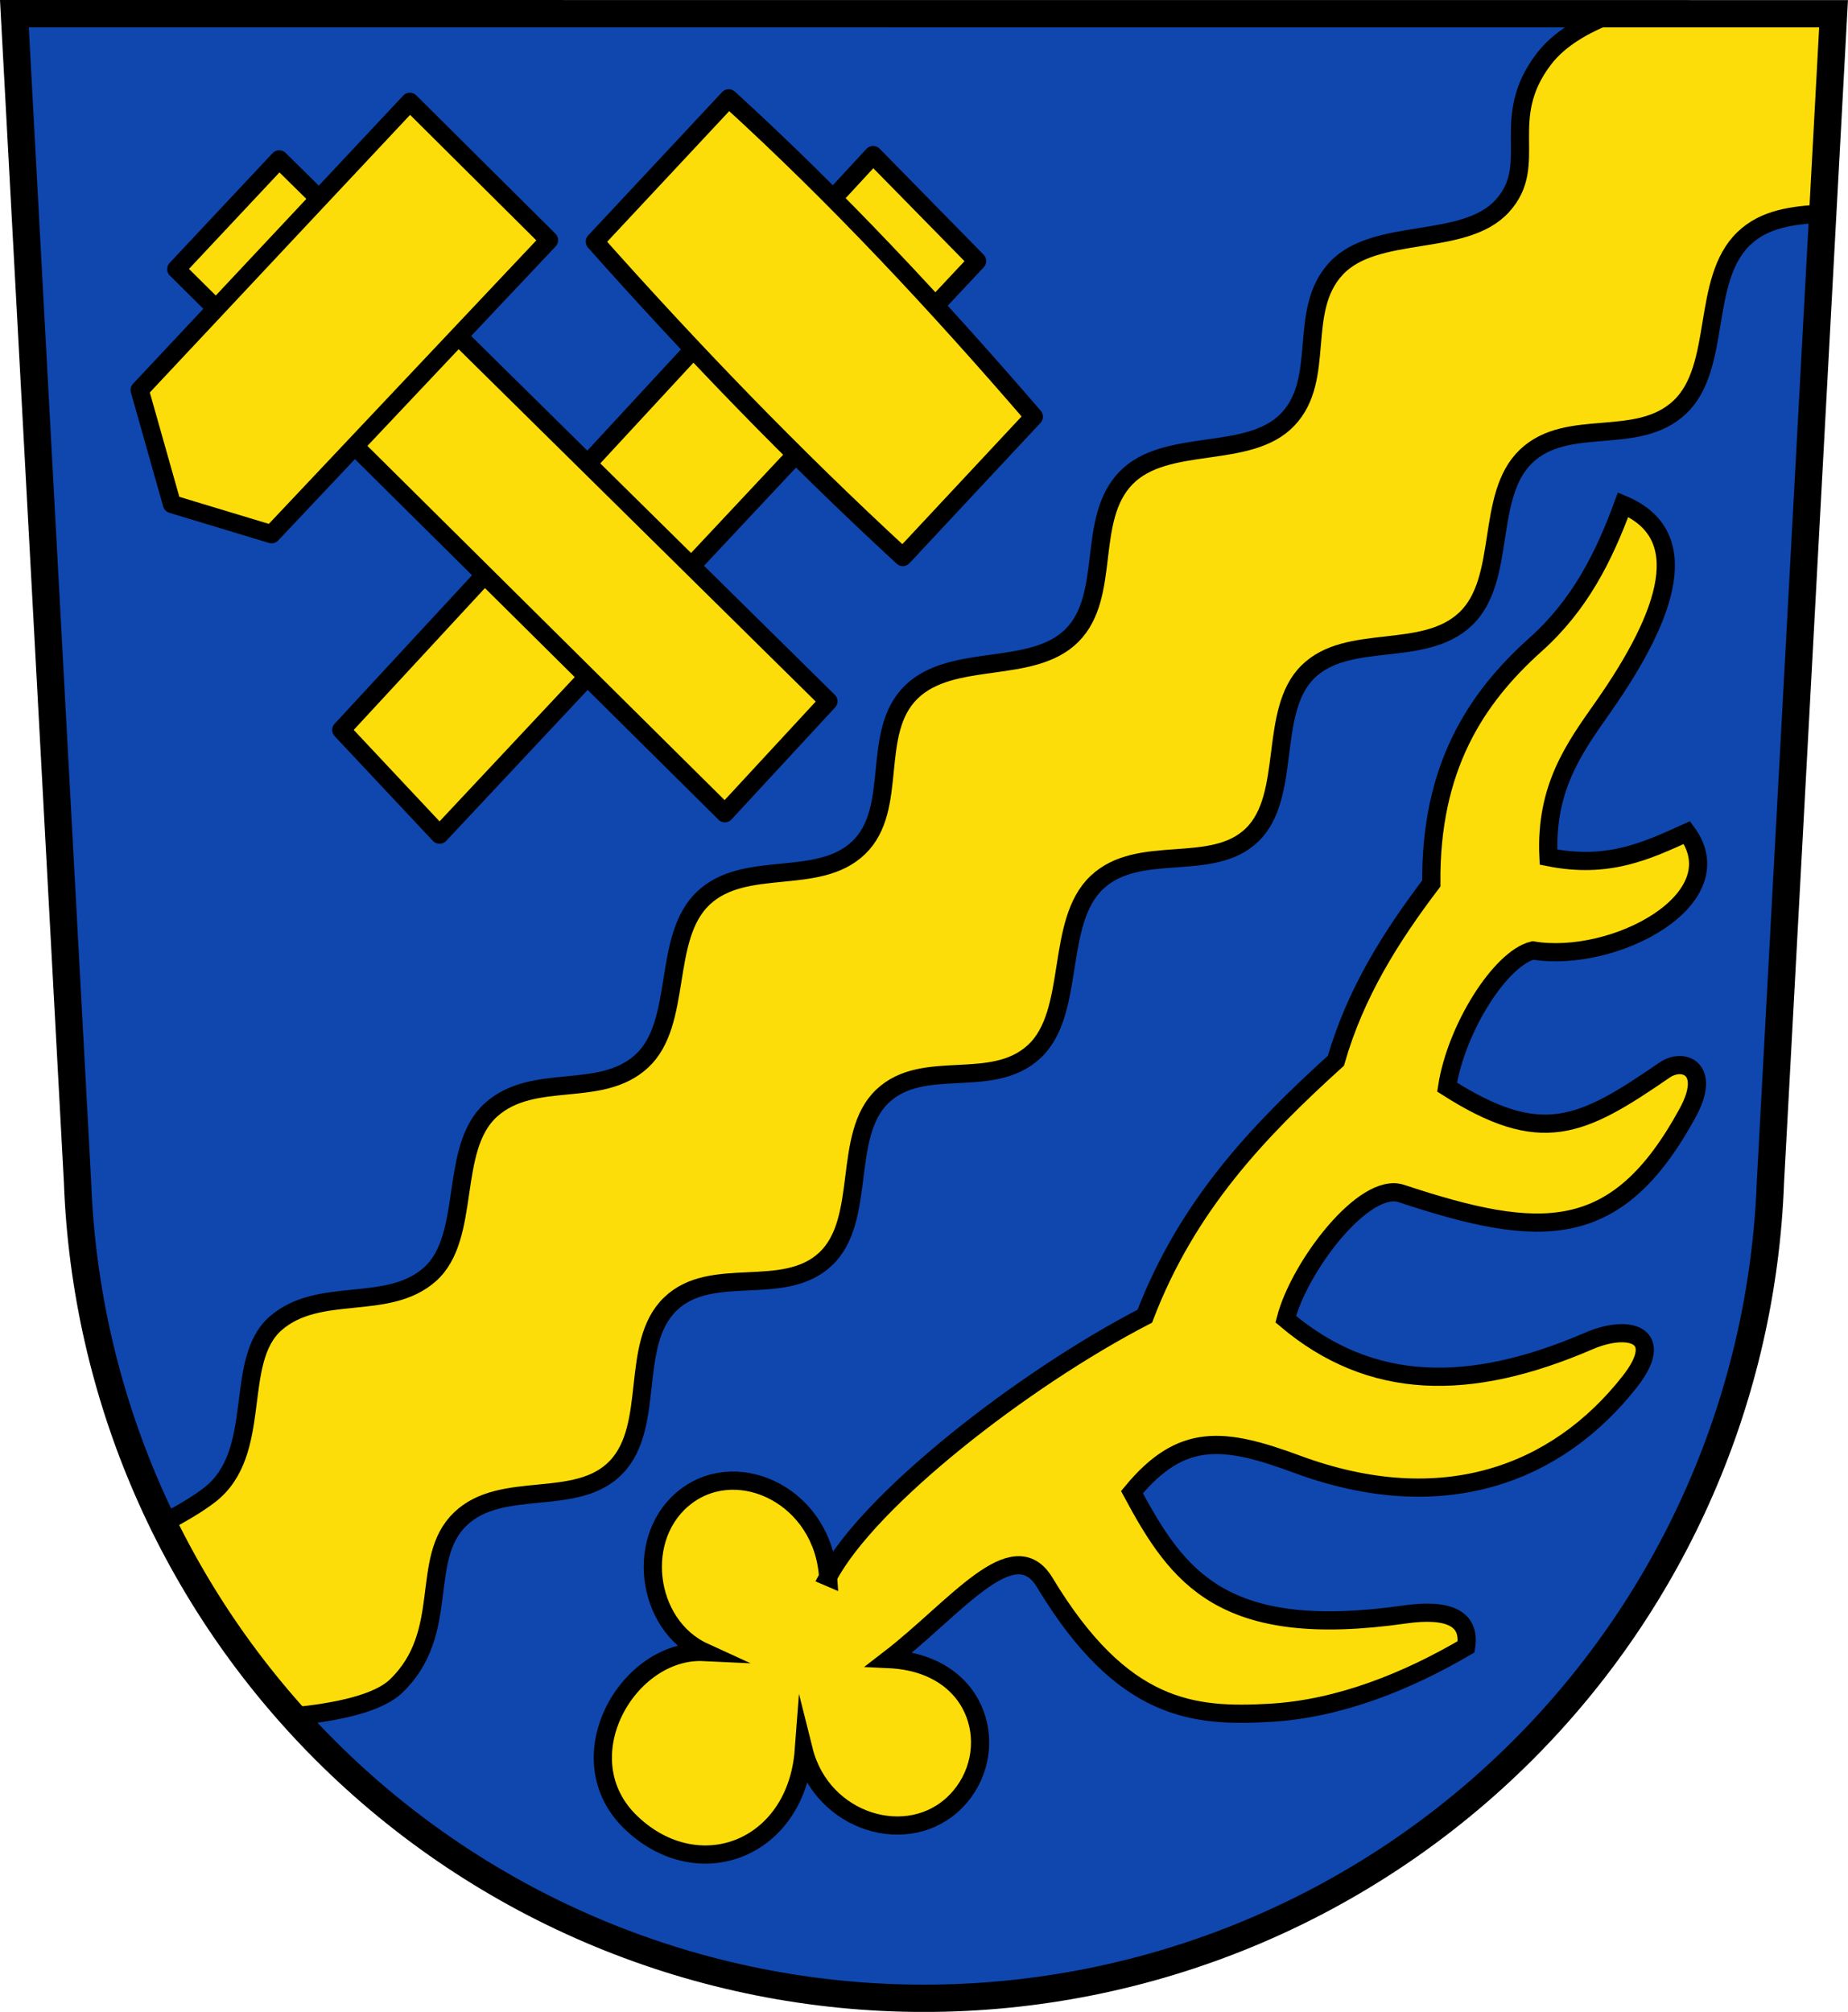 <?xml version="1.0" encoding="UTF-8"?>
<!-- Created with Inkscape (http://www.inkscape.org/) -->
<svg width="203.17mm" height="221.12mm" version="1.1" viewBox="0 0 203.17 221.12" xmlns="http://www.w3.org/2000/svg">
 <title>Wappen der Gemeinde Goldisthal</title>
 <g transform="translate(-4.25 -38.273)">
  <path d="m5.833 39.773 6.942 128.43c0.863 23.453 10.557 45.766 27.211 62.42 17.463 17.464 41.149 27.275 65.846 27.275 24.697 3e-5 48.383-9.811 65.846-27.274 16.65-16.65 26.344-38.956 27.211-62.402l6.943-128.44z" fill="#0f47af"/>
  <g fill="#fcdd09" stroke="#000" stroke-width="2">
   <g stroke-linejoin="round">
    <path d="m41.772 118.5 58.47-63.186 11.431 11.649-59.099 63.046z"/>
    <path d="m69.647 64.83 14.719-15.75c11.881 10.822 22.917 22.659 33.542 34.989l-14.403 15.421c-12.099-11.147-23.269-22.758-33.858-34.66z"/>
    <path d="m23.629 67.854 11.317-12.065 60.378 59.558-11.38 12.303z"/>
    <path d="m19.605 81.138 29.705-31.676 15.3 15.207-30.502 32.319-10.955-3.312z"/>
    <path d="m181.52 39.773c-3.224 1.224-5.88 2.821-7.531 4.974-5.112 6.667-0.387 11.576-4.584 16.173-4.197 4.597-13.916 2.225-18.252 6.853-4.336 4.628-1.041 12.107-5.329 16.606-4.288 4.498-13.349 1.889-17.774 6.42-4.425 4.532-1.563 12.905-5.941 17.306s-13.184 1.818-17.696 6.255c-4.512 4.437-1.284 12.765-5.751 17.07-4.467 4.305-12.485 1.213-17.085 5.555s-2.207 13.695-6.763 17.903c-4.557 4.208-11.919 1.143-16.607 5.39-4.688 4.247-2.06 13.958-6.707 18.068-4.647 4.111-12.153 1.208-16.93 5.359s-1.209 14.237-7.319 18.902c-1.325 1.012-3.098 2.058-5.063 3.077 3.742 7.651 8.543 14.802 14.305 21.231 5.034-0.487 9.376-1.477 11.308-3.333 6.12-5.876 2.476-13.95 7.047-18.353 4.571-4.403 12.817-1.159 17.167-5.718 4.35-4.559 1.397-13.541 5.933-17.919 4.536-4.379 12.44-0.619 17.05-4.928 4.61-4.309 1.767-13.644 6.274-17.913 4.507-4.269 12.001-0.597 16.662-4.887s2.247-14.219 6.907-18.605 12.66-0.944 17.072-5.232 1.727-13.58 6.13-17.917c4.402-4.337 12.667-1.438 17.3-5.778s2.12-13.549 6.689-17.912c4.569-4.362 12.216-0.991 16.889-5.391s2.295-13.95 7.024-18.52c2.314-2.236 5.446-2.586 8.707-2.77l1.188-21.966z"/>
   </g>
   <path d="m95.292 211.58c4.441-8.438 21.366-21.694 34.819-28.651 4.664-12.171 12.458-20.327 21.011-28.078 2.134-7.435 6.052-13.634 10.486-19.477-0.117-12.698 4.846-20.333 11.476-26.268 4.879-4.368 7.511-9.661 9.611-15.369 7.771 3.271 5.099 11.856-2.218 22.274-3.119 4.44-6.359 8.832-5.985 16.464 6.602 1.333 10.874-0.74 15.223-2.7 5.353 7.32-7.988 14.435-16.94 12.959-3.528 0.853-8.431 8.527-9.43 15.019 10.343 6.604 14.744 4.43 23.904-1.871 2.063-1.42 5.191-0.167 2.555 4.679-7.79 14.32-16.158 13.964-31.496 8.883-4.056-1.344-11.198 7.972-12.704 13.814 9.374 7.941 20.26 8.027 33.334 2.392 4.445-1.916 8.516-0.665 4.508 4.451-8.054 10.282-20.698 14.975-36.584 9.104-8.102-2.994-12.719-3.524-18.164 3.067 5.039 9.371 9.957 16.297 29.987 13.442 4.845-0.691 7.242 0.449 6.75 3.553-6.374 3.736-13.867 6.822-21.577 7.255-8.381 0.471-16.199-0.142-24.748-14.322-3.452-5.725-9.811 2.815-17.091 8.418 10.189 0.482 12.48 10.354 7.332 15.622-5.148 5.268-14.733 2.393-16.731-5.576-0.824 10.864-11.556 14.991-18.964 7.953-7.408-7.038-0.412-19.182 7.995-18.782-6.481-2.964-7.71-12.873-1.877-17.175 5.833-4.301 14.961 0.165 15.521 8.921z" stroke-miterlimit="8"/>
  </g>
  <path d="m5.833 39.773 6.942 128.43c0.863 23.453 10.557 45.766 27.211 62.42 17.463 17.464 41.149 27.275 65.846 27.275 24.697 3e-5 48.383-9.811 65.846-27.274 16.65-16.65 26.344-38.956 27.211-62.402l6.943-128.44z" fill="none" stroke="#000" stroke-linecap="square" stroke-miterlimit="8" stroke-width="3"/>
 </g>
</svg>
